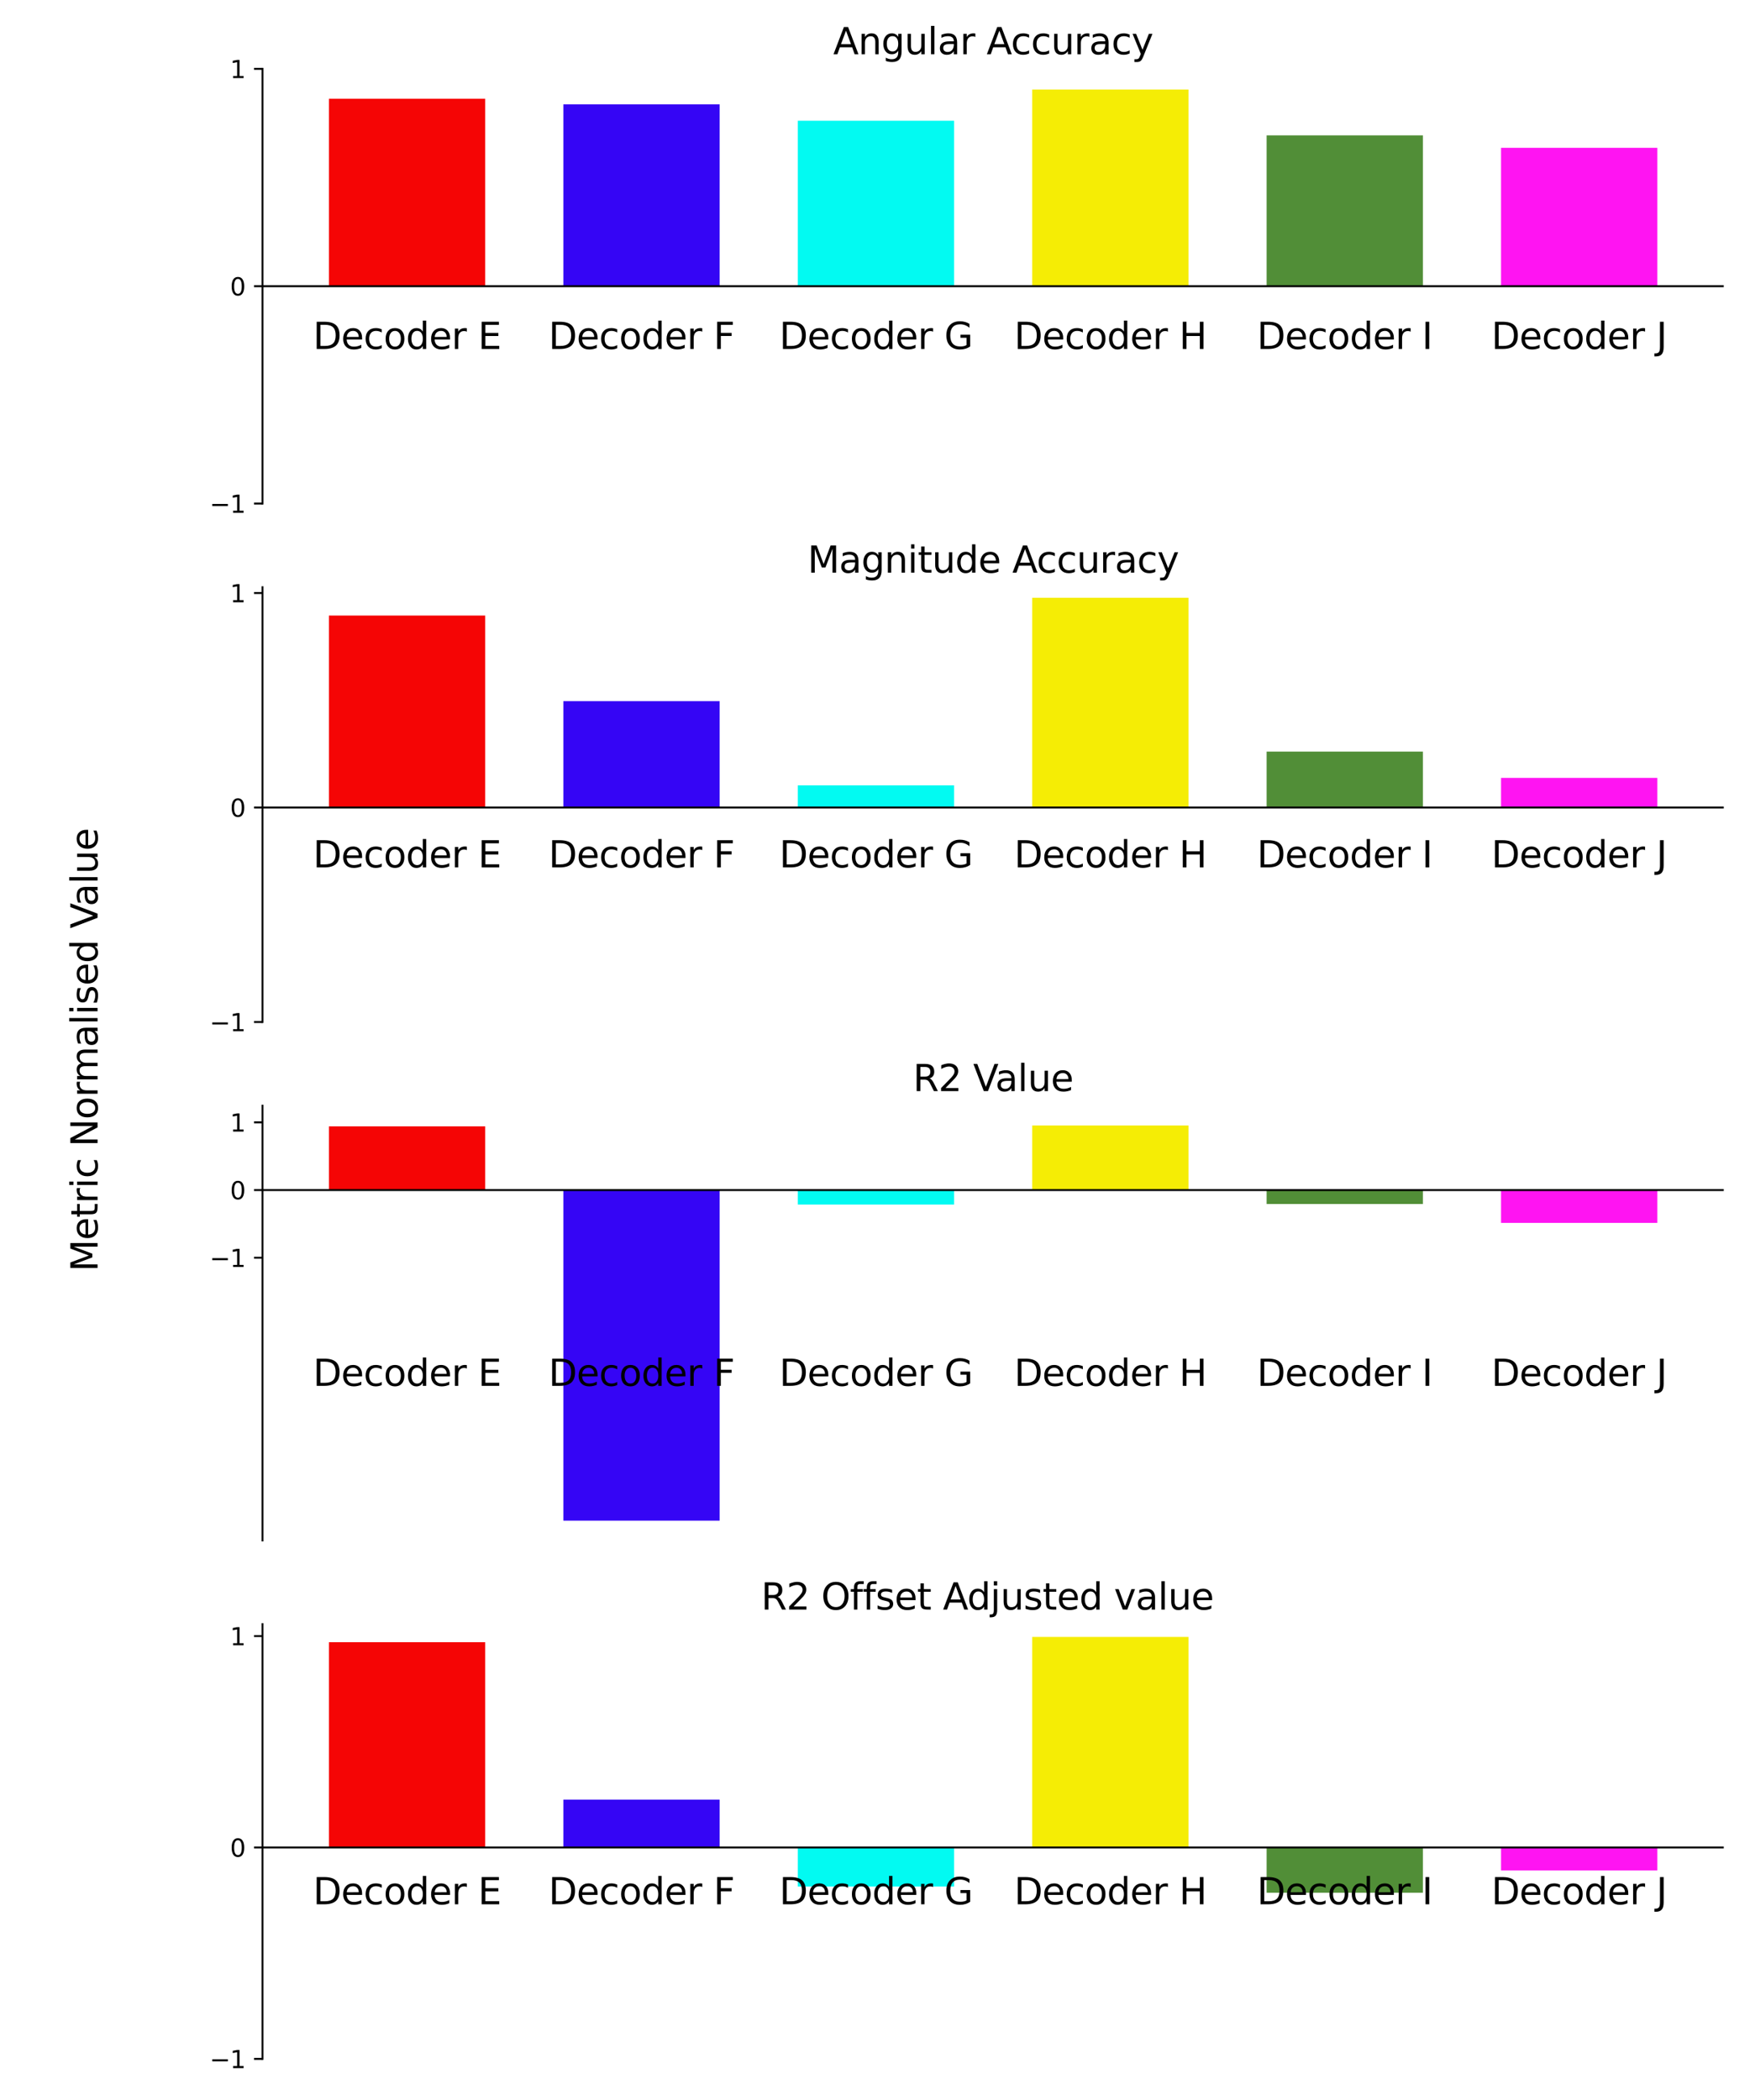 <?xml version="1.0" encoding="utf-8" standalone="no"?>
<!DOCTYPE svg PUBLIC "-//W3C//DTD SVG 1.1//EN"
  "http://www.w3.org/Graphics/SVG/1.1/DTD/svg11.dtd">
<svg xmlns:xlink="http://www.w3.org/1999/xlink" width="720pt" height="864pt" viewBox="0 0 720 864" xmlns="http://www.w3.org/2000/svg" version="1.1">
 <defs>
  <style type="text/css">*{stroke-linejoin: round; stroke-linecap: butt}</style>
 </defs>
 <g id="figure_1">
  <g id="patch_1">
   <path d="M 0 864 
L 720 864 
L 720 0 
L 0 0 
z
" style="fill: #ffffff"/>
  </g>
  <g id="axes_1">
   <g id="patch_2">
    <path d="M 108 207.18 
L 709.2 207.18 
L 709.2 28.32 
L 108 28.32 
z
" style="fill: #ffffff"/>
   </g>
   <g id="patch_3">
    <path d="M 135.327 117.75 
L 199.627 117.75 
L 199.627 40.63 
L 135.327 40.63 
z
" clip-path="url(#peb738c5a1d)" style="fill: #f50505"/>
   </g>
   <g id="patch_4">
    <path d="M 231.776 117.75 
L 296.076 117.75 
L 296.076 42.941 
L 231.776 42.941 
z
" clip-path="url(#peb738c5a1d)" style="fill: #3505f5"/>
   </g>
   <g id="patch_5">
    <path d="M 328.226 117.75 
L 392.525 117.75 
L 392.525 49.68 
L 328.226 49.68 
z
" clip-path="url(#peb738c5a1d)" style="fill: #02faf2"/>
   </g>
   <g id="patch_6">
    <path d="M 424.675 117.75 
L 488.974 117.75 
L 488.974 36.827 
L 424.675 36.827 
z
" clip-path="url(#peb738c5a1d)" style="fill: #f5ed05"/>
   </g>
   <g id="patch_7">
    <path d="M 521.124 117.75 
L 585.424 117.75 
L 585.424 55.689 
L 521.124 55.689 
z
" clip-path="url(#peb738c5a1d)" style="fill: #518e37"/>
   </g>
   <g id="patch_8">
    <path d="M 617.573 117.75 
L 681.873 117.75 
L 681.873 60.815 
L 617.573 60.815 
z
" clip-path="url(#peb738c5a1d)" style="fill: #ff14f2"/>
   </g>
   <g id="matplotlib.axis_1">
    <g id="xtick_1">
     <g id="line2d_1"/>
     <g id="text_1">
      <!-- Decoder E -->
      <g transform="translate(128.792 143.578)scale(0.15 -0.15)">
       <defs>
        <path id="DejaVuSans-44" d="M 1259 4147 
L 1259 519 
L 2022 519 
Q 2988 519 3436 956 
Q 3884 1394 3884 2338 
Q 3884 3275 3436 3711 
Q 2988 4147 2022 4147 
L 1259 4147 
z
M 628 4666 
L 1925 4666 
Q 3281 4666 3915 4102 
Q 4550 3538 4550 2338 
Q 4550 1131 3912 565 
Q 3275 0 1925 0 
L 628 0 
L 628 4666 
z
" transform="scale(0.016)"/>
        <path id="DejaVuSans-65" d="M 3597 1894 
L 3597 1613 
L 953 1613 
Q 991 1019 1311 708 
Q 1631 397 2203 397 
Q 2534 397 2845 478 
Q 3156 559 3463 722 
L 3463 178 
Q 3153 47 2828 -22 
Q 2503 -91 2169 -91 
Q 1331 -91 842 396 
Q 353 884 353 1716 
Q 353 2575 817 3079 
Q 1281 3584 2069 3584 
Q 2775 3584 3186 3129 
Q 3597 2675 3597 1894 
z
M 3022 2063 
Q 3016 2534 2758 2815 
Q 2500 3097 2075 3097 
Q 1594 3097 1305 2825 
Q 1016 2553 972 2059 
L 3022 2063 
z
" transform="scale(0.016)"/>
        <path id="DejaVuSans-63" d="M 3122 3366 
L 3122 2828 
Q 2878 2963 2633 3030 
Q 2388 3097 2138 3097 
Q 1578 3097 1268 2742 
Q 959 2388 959 1747 
Q 959 1106 1268 751 
Q 1578 397 2138 397 
Q 2388 397 2633 464 
Q 2878 531 3122 666 
L 3122 134 
Q 2881 22 2623 -34 
Q 2366 -91 2075 -91 
Q 1284 -91 818 406 
Q 353 903 353 1747 
Q 353 2603 823 3093 
Q 1294 3584 2113 3584 
Q 2378 3584 2631 3529 
Q 2884 3475 3122 3366 
z
" transform="scale(0.016)"/>
        <path id="DejaVuSans-6f" d="M 1959 3097 
Q 1497 3097 1228 2736 
Q 959 2375 959 1747 
Q 959 1119 1226 758 
Q 1494 397 1959 397 
Q 2419 397 2687 759 
Q 2956 1122 2956 1747 
Q 2956 2369 2687 2733 
Q 2419 3097 1959 3097 
z
M 1959 3584 
Q 2709 3584 3137 3096 
Q 3566 2609 3566 1747 
Q 3566 888 3137 398 
Q 2709 -91 1959 -91 
Q 1206 -91 779 398 
Q 353 888 353 1747 
Q 353 2609 779 3096 
Q 1206 3584 1959 3584 
z
" transform="scale(0.016)"/>
        <path id="DejaVuSans-64" d="M 2906 2969 
L 2906 4863 
L 3481 4863 
L 3481 0 
L 2906 0 
L 2906 525 
Q 2725 213 2448 61 
Q 2172 -91 1784 -91 
Q 1150 -91 751 415 
Q 353 922 353 1747 
Q 353 2572 751 3078 
Q 1150 3584 1784 3584 
Q 2172 3584 2448 3432 
Q 2725 3281 2906 2969 
z
M 947 1747 
Q 947 1113 1208 752 
Q 1469 391 1925 391 
Q 2381 391 2643 752 
Q 2906 1113 2906 1747 
Q 2906 2381 2643 2742 
Q 2381 3103 1925 3103 
Q 1469 3103 1208 2742 
Q 947 2381 947 1747 
z
" transform="scale(0.016)"/>
        <path id="DejaVuSans-72" d="M 2631 2963 
Q 2534 3019 2420 3045 
Q 2306 3072 2169 3072 
Q 1681 3072 1420 2755 
Q 1159 2438 1159 1844 
L 1159 0 
L 581 0 
L 581 3500 
L 1159 3500 
L 1159 2956 
Q 1341 3275 1631 3429 
Q 1922 3584 2338 3584 
Q 2397 3584 2469 3576 
Q 2541 3569 2628 3553 
L 2631 2963 
z
" transform="scale(0.016)"/>
        <path id="DejaVuSans-20" transform="scale(0.016)"/>
        <path id="DejaVuSans-45" d="M 628 4666 
L 3578 4666 
L 3578 4134 
L 1259 4134 
L 1259 2753 
L 3481 2753 
L 3481 2222 
L 1259 2222 
L 1259 531 
L 3634 531 
L 3634 0 
L 628 0 
L 628 4666 
z
" transform="scale(0.016)"/>
       </defs>
       <use xlink:href="#DejaVuSans-44"/>
       <use xlink:href="#DejaVuSans-65" x="77.002"/>
       <use xlink:href="#DejaVuSans-63" x="138.525"/>
       <use xlink:href="#DejaVuSans-6f" x="193.506"/>
       <use xlink:href="#DejaVuSans-64" x="254.688"/>
       <use xlink:href="#DejaVuSans-65" x="318.164"/>
       <use xlink:href="#DejaVuSans-72" x="379.688"/>
       <use xlink:href="#DejaVuSans-20" x="420.801"/>
       <use xlink:href="#DejaVuSans-45" x="452.588"/>
      </g>
     </g>
    </g>
    <g id="xtick_2">
     <g id="line2d_2"/>
     <g id="text_2">
      <!-- Decoder F -->
      <g transform="translate(225.667 143.578)scale(0.15 -0.15)">
       <defs>
        <path id="DejaVuSans-46" d="M 628 4666 
L 3309 4666 
L 3309 4134 
L 1259 4134 
L 1259 2759 
L 3109 2759 
L 3109 2228 
L 1259 2228 
L 1259 0 
L 628 0 
L 628 4666 
z
" transform="scale(0.016)"/>
       </defs>
       <use xlink:href="#DejaVuSans-44"/>
       <use xlink:href="#DejaVuSans-65" x="77.002"/>
       <use xlink:href="#DejaVuSans-63" x="138.525"/>
       <use xlink:href="#DejaVuSans-6f" x="193.506"/>
       <use xlink:href="#DejaVuSans-64" x="254.688"/>
       <use xlink:href="#DejaVuSans-65" x="318.164"/>
       <use xlink:href="#DejaVuSans-72" x="379.688"/>
       <use xlink:href="#DejaVuSans-20" x="420.801"/>
       <use xlink:href="#DejaVuSans-46" x="452.588"/>
      </g>
     </g>
    </g>
    <g id="xtick_3">
     <g id="line2d_3"/>
     <g id="text_3">
      <!-- Decoder G -->
      <g transform="translate(320.618 143.578)scale(0.15 -0.15)">
       <defs>
        <path id="DejaVuSans-47" d="M 3809 666 
L 3809 1919 
L 2778 1919 
L 2778 2438 
L 4434 2438 
L 4434 434 
Q 4069 175 3628 42 
Q 3188 -91 2688 -91 
Q 1594 -91 976 548 
Q 359 1188 359 2328 
Q 359 3472 976 4111 
Q 1594 4750 2688 4750 
Q 3144 4750 3555 4637 
Q 3966 4525 4313 4306 
L 4313 3634 
Q 3963 3931 3569 4081 
Q 3175 4231 2741 4231 
Q 1884 4231 1454 3753 
Q 1025 3275 1025 2328 
Q 1025 1384 1454 906 
Q 1884 428 2741 428 
Q 3075 428 3337 486 
Q 3600 544 3809 666 
z
" transform="scale(0.016)"/>
       </defs>
       <use xlink:href="#DejaVuSans-44"/>
       <use xlink:href="#DejaVuSans-65" x="77.002"/>
       <use xlink:href="#DejaVuSans-63" x="138.525"/>
       <use xlink:href="#DejaVuSans-6f" x="193.506"/>
       <use xlink:href="#DejaVuSans-64" x="254.688"/>
       <use xlink:href="#DejaVuSans-65" x="318.164"/>
       <use xlink:href="#DejaVuSans-72" x="379.688"/>
       <use xlink:href="#DejaVuSans-20" x="420.801"/>
       <use xlink:href="#DejaVuSans-47" x="452.588"/>
      </g>
     </g>
    </g>
    <g id="xtick_4">
     <g id="line2d_4"/>
     <g id="text_4">
      <!-- Decoder H -->
      <g transform="translate(417.239 143.578)scale(0.15 -0.15)">
       <defs>
        <path id="DejaVuSans-48" d="M 628 4666 
L 1259 4666 
L 1259 2753 
L 3553 2753 
L 3553 4666 
L 4184 4666 
L 4184 0 
L 3553 0 
L 3553 2222 
L 1259 2222 
L 1259 0 
L 628 0 
L 628 4666 
z
" transform="scale(0.016)"/>
       </defs>
       <use xlink:href="#DejaVuSans-44"/>
       <use xlink:href="#DejaVuSans-65" x="77.002"/>
       <use xlink:href="#DejaVuSans-63" x="138.525"/>
       <use xlink:href="#DejaVuSans-6f" x="193.506"/>
       <use xlink:href="#DejaVuSans-64" x="254.688"/>
       <use xlink:href="#DejaVuSans-65" x="318.164"/>
       <use xlink:href="#DejaVuSans-72" x="379.688"/>
       <use xlink:href="#DejaVuSans-20" x="420.801"/>
       <use xlink:href="#DejaVuSans-48" x="452.588"/>
      </g>
     </g>
    </g>
    <g id="xtick_5">
     <g id="line2d_5"/>
     <g id="text_5">
      <!-- Decoder I -->
      <g transform="translate(517.116 143.578)scale(0.15 -0.15)">
       <defs>
        <path id="DejaVuSans-49" d="M 628 4666 
L 1259 4666 
L 1259 0 
L 628 0 
L 628 4666 
z
" transform="scale(0.016)"/>
       </defs>
       <use xlink:href="#DejaVuSans-44"/>
       <use xlink:href="#DejaVuSans-65" x="77.002"/>
       <use xlink:href="#DejaVuSans-63" x="138.525"/>
       <use xlink:href="#DejaVuSans-6f" x="193.506"/>
       <use xlink:href="#DejaVuSans-64" x="254.688"/>
       <use xlink:href="#DejaVuSans-65" x="318.164"/>
       <use xlink:href="#DejaVuSans-72" x="379.688"/>
       <use xlink:href="#DejaVuSans-20" x="420.801"/>
       <use xlink:href="#DejaVuSans-49" x="452.588"/>
      </g>
     </g>
    </g>
    <g id="xtick_6">
     <g id="line2d_6"/>
     <g id="text_6">
      <!-- Decoder J -->
      <g transform="translate(613.565 143.578)scale(0.15 -0.15)">
       <defs>
        <path id="DejaVuSans-4a" d="M 628 4666 
L 1259 4666 
L 1259 325 
Q 1259 -519 939 -900 
Q 619 -1281 -91 -1281 
L -331 -1281 
L -331 -750 
L -134 -750 
Q 284 -750 456 -515 
Q 628 -281 628 325 
L 628 4666 
z
" transform="scale(0.016)"/>
       </defs>
       <use xlink:href="#DejaVuSans-44"/>
       <use xlink:href="#DejaVuSans-65" x="77.002"/>
       <use xlink:href="#DejaVuSans-63" x="138.525"/>
       <use xlink:href="#DejaVuSans-6f" x="193.506"/>
       <use xlink:href="#DejaVuSans-64" x="254.688"/>
       <use xlink:href="#DejaVuSans-65" x="318.164"/>
       <use xlink:href="#DejaVuSans-72" x="379.688"/>
       <use xlink:href="#DejaVuSans-20" x="420.801"/>
       <use xlink:href="#DejaVuSans-4a" x="452.588"/>
      </g>
     </g>
    </g>
   </g>
   <g id="matplotlib.axis_2">
    <g id="ytick_1">
     <g id="line2d_7">
      <defs>
       <path id="mbaa41aef86" d="M 0 0 
L -3.5 0 
" style="stroke: #000000; stroke-width: 0.8"/>
      </defs>
      <g>
       <use xlink:href="#mbaa41aef86" x="108" y="207.18" style="stroke: #000000; stroke-width: 0.8"/>
      </g>
     </g>
     <g id="text_7">
      <!-- −1 -->
      <g transform="translate(86.258 210.979)scale(0.1 -0.1)">
       <defs>
        <path id="DejaVuSans-2212" d="M 678 2272 
L 4684 2272 
L 4684 1741 
L 678 1741 
L 678 2272 
z
" transform="scale(0.016)"/>
        <path id="DejaVuSans-31" d="M 794 531 
L 1825 531 
L 1825 4091 
L 703 3866 
L 703 4441 
L 1819 4666 
L 2450 4666 
L 2450 531 
L 3481 531 
L 3481 0 
L 794 0 
L 794 531 
z
" transform="scale(0.016)"/>
       </defs>
       <use xlink:href="#DejaVuSans-2212"/>
       <use xlink:href="#DejaVuSans-31" x="83.789"/>
      </g>
     </g>
    </g>
    <g id="ytick_2">
     <g id="line2d_8">
      <g>
       <use xlink:href="#mbaa41aef86" x="108" y="117.75" style="stroke: #000000; stroke-width: 0.8"/>
      </g>
     </g>
     <g id="text_8">
      <!-- 0 -->
      <g transform="translate(94.638 121.549)scale(0.1 -0.1)">
       <defs>
        <path id="DejaVuSans-30" d="M 2034 4250 
Q 1547 4250 1301 3770 
Q 1056 3291 1056 2328 
Q 1056 1369 1301 889 
Q 1547 409 2034 409 
Q 2525 409 2770 889 
Q 3016 1369 3016 2328 
Q 3016 3291 2770 3770 
Q 2525 4250 2034 4250 
z
M 2034 4750 
Q 2819 4750 3233 4129 
Q 3647 3509 3647 2328 
Q 3647 1150 3233 529 
Q 2819 -91 2034 -91 
Q 1250 -91 836 529 
Q 422 1150 422 2328 
Q 422 3509 836 4129 
Q 1250 4750 2034 4750 
z
" transform="scale(0.016)"/>
       </defs>
       <use xlink:href="#DejaVuSans-30"/>
      </g>
     </g>
    </g>
    <g id="ytick_3">
     <g id="line2d_9">
      <g>
       <use xlink:href="#mbaa41aef86" x="108" y="28.32" style="stroke: #000000; stroke-width: 0.8"/>
      </g>
     </g>
     <g id="text_9">
      <!-- 1 -->
      <g transform="translate(94.638 32.119)scale(0.1 -0.1)">
       <use xlink:href="#DejaVuSans-31"/>
      </g>
     </g>
    </g>
   </g>
   <g id="line2d_10">
    <path d="M 108 117.75 
L 709.2 117.75 
" clip-path="url(#peb738c5a1d)" style="fill: none; stroke: #000000; stroke-width: 0.8; stroke-linecap: square"/>
   </g>
   <g id="patch_9">
    <path d="M 108 207.18 
L 108 28.32 
" style="fill: none; stroke: #000000; stroke-width: 0.8; stroke-linejoin: miter; stroke-linecap: square"/>
   </g>
   <g id="text_10">
    <!-- Angular Accuracy -->
    <g transform="translate(342.813 22.32)scale(0.15 -0.15)">
     <defs>
      <path id="DejaVuSans-41" d="M 2188 4044 
L 1331 1722 
L 3047 1722 
L 2188 4044 
z
M 1831 4666 
L 2547 4666 
L 4325 0 
L 3669 0 
L 3244 1197 
L 1141 1197 
L 716 0 
L 50 0 
L 1831 4666 
z
" transform="scale(0.016)"/>
      <path id="DejaVuSans-6e" d="M 3513 2113 
L 3513 0 
L 2938 0 
L 2938 2094 
Q 2938 2591 2744 2837 
Q 2550 3084 2163 3084 
Q 1697 3084 1428 2787 
Q 1159 2491 1159 1978 
L 1159 0 
L 581 0 
L 581 3500 
L 1159 3500 
L 1159 2956 
Q 1366 3272 1645 3428 
Q 1925 3584 2291 3584 
Q 2894 3584 3203 3211 
Q 3513 2838 3513 2113 
z
" transform="scale(0.016)"/>
      <path id="DejaVuSans-67" d="M 2906 1791 
Q 2906 2416 2648 2759 
Q 2391 3103 1925 3103 
Q 1463 3103 1205 2759 
Q 947 2416 947 1791 
Q 947 1169 1205 825 
Q 1463 481 1925 481 
Q 2391 481 2648 825 
Q 2906 1169 2906 1791 
z
M 3481 434 
Q 3481 -459 3084 -895 
Q 2688 -1331 1869 -1331 
Q 1566 -1331 1297 -1286 
Q 1028 -1241 775 -1147 
L 775 -588 
Q 1028 -725 1275 -790 
Q 1522 -856 1778 -856 
Q 2344 -856 2625 -561 
Q 2906 -266 2906 331 
L 2906 616 
Q 2728 306 2450 153 
Q 2172 0 1784 0 
Q 1141 0 747 490 
Q 353 981 353 1791 
Q 353 2603 747 3093 
Q 1141 3584 1784 3584 
Q 2172 3584 2450 3431 
Q 2728 3278 2906 2969 
L 2906 3500 
L 3481 3500 
L 3481 434 
z
" transform="scale(0.016)"/>
      <path id="DejaVuSans-75" d="M 544 1381 
L 544 3500 
L 1119 3500 
L 1119 1403 
Q 1119 906 1312 657 
Q 1506 409 1894 409 
Q 2359 409 2629 706 
Q 2900 1003 2900 1516 
L 2900 3500 
L 3475 3500 
L 3475 0 
L 2900 0 
L 2900 538 
Q 2691 219 2414 64 
Q 2138 -91 1772 -91 
Q 1169 -91 856 284 
Q 544 659 544 1381 
z
M 1991 3584 
L 1991 3584 
z
" transform="scale(0.016)"/>
      <path id="DejaVuSans-6c" d="M 603 4863 
L 1178 4863 
L 1178 0 
L 603 0 
L 603 4863 
z
" transform="scale(0.016)"/>
      <path id="DejaVuSans-61" d="M 2194 1759 
Q 1497 1759 1228 1600 
Q 959 1441 959 1056 
Q 959 750 1161 570 
Q 1363 391 1709 391 
Q 2188 391 2477 730 
Q 2766 1069 2766 1631 
L 2766 1759 
L 2194 1759 
z
M 3341 1997 
L 3341 0 
L 2766 0 
L 2766 531 
Q 2569 213 2275 61 
Q 1981 -91 1556 -91 
Q 1019 -91 701 211 
Q 384 513 384 1019 
Q 384 1609 779 1909 
Q 1175 2209 1959 2209 
L 2766 2209 
L 2766 2266 
Q 2766 2663 2505 2880 
Q 2244 3097 1772 3097 
Q 1472 3097 1187 3025 
Q 903 2953 641 2809 
L 641 3341 
Q 956 3463 1253 3523 
Q 1550 3584 1831 3584 
Q 2591 3584 2966 3190 
Q 3341 2797 3341 1997 
z
" transform="scale(0.016)"/>
      <path id="DejaVuSans-79" d="M 2059 -325 
Q 1816 -950 1584 -1140 
Q 1353 -1331 966 -1331 
L 506 -1331 
L 506 -850 
L 844 -850 
Q 1081 -850 1212 -737 
Q 1344 -625 1503 -206 
L 1606 56 
L 191 3500 
L 800 3500 
L 1894 763 
L 2988 3500 
L 3597 3500 
L 2059 -325 
z
" transform="scale(0.016)"/>
     </defs>
     <use xlink:href="#DejaVuSans-41"/>
     <use xlink:href="#DejaVuSans-6e" x="68.408"/>
     <use xlink:href="#DejaVuSans-67" x="131.787"/>
     <use xlink:href="#DejaVuSans-75" x="195.264"/>
     <use xlink:href="#DejaVuSans-6c" x="258.643"/>
     <use xlink:href="#DejaVuSans-61" x="286.426"/>
     <use xlink:href="#DejaVuSans-72" x="347.705"/>
     <use xlink:href="#DejaVuSans-20" x="388.818"/>
     <use xlink:href="#DejaVuSans-41" x="420.605"/>
     <use xlink:href="#DejaVuSans-63" x="487.264"/>
     <use xlink:href="#DejaVuSans-63" x="542.244"/>
     <use xlink:href="#DejaVuSans-75" x="597.225"/>
     <use xlink:href="#DejaVuSans-72" x="660.604"/>
     <use xlink:href="#DejaVuSans-61" x="701.717"/>
     <use xlink:href="#DejaVuSans-63" x="762.996"/>
     <use xlink:href="#DejaVuSans-79" x="817.977"/>
    </g>
   </g>
  </g>
  <g id="axes_2">
   <g id="patch_10">
    <path d="M 108 420.48 
L 709.2 420.48 
L 709.2 241.62 
L 108 241.62 
z
" style="fill: #ffffff"/>
   </g>
   <g id="patch_11">
    <path d="M 135.327 332.234 
L 199.627 332.234 
L 199.627 253.256 
L 135.327 253.256 
z
" clip-path="url(#p07d871a15d)" style="fill: #f50505"/>
   </g>
   <g id="patch_12">
    <path d="M 231.776 332.234 
L 296.076 332.234 
L 296.076 288.468 
L 231.776 288.468 
z
" clip-path="url(#p07d871a15d)" style="fill: #3505f5"/>
   </g>
   <g id="patch_13">
    <path d="M 328.226 332.234 
L 392.525 332.234 
L 392.525 323.109 
L 328.226 323.109 
z
" clip-path="url(#p07d871a15d)" style="fill: #02faf2"/>
   </g>
   <g id="patch_14">
    <path d="M 424.675 332.234 
L 488.974 332.234 
L 488.974 245.935 
L 424.675 245.935 
z
" clip-path="url(#p07d871a15d)" style="fill: #f5ed05"/>
   </g>
   <g id="patch_15">
    <path d="M 521.124 332.234 
L 585.424 332.234 
L 585.424 309.228 
L 521.124 309.228 
z
" clip-path="url(#p07d871a15d)" style="fill: #518e37"/>
   </g>
   <g id="patch_16">
    <path d="M 617.573 332.234 
L 681.873 332.234 
L 681.873 320.044 
L 617.573 320.044 
z
" clip-path="url(#p07d871a15d)" style="fill: #ff14f2"/>
   </g>
   <g id="matplotlib.axis_3">
    <g id="xtick_7">
     <g id="line2d_11"/>
     <g id="text_11">
      <!-- Decoder E -->
      <g transform="translate(128.792 356.878)scale(0.15 -0.15)">
       <use xlink:href="#DejaVuSans-44"/>
       <use xlink:href="#DejaVuSans-65" x="77.002"/>
       <use xlink:href="#DejaVuSans-63" x="138.525"/>
       <use xlink:href="#DejaVuSans-6f" x="193.506"/>
       <use xlink:href="#DejaVuSans-64" x="254.688"/>
       <use xlink:href="#DejaVuSans-65" x="318.164"/>
       <use xlink:href="#DejaVuSans-72" x="379.688"/>
       <use xlink:href="#DejaVuSans-20" x="420.801"/>
       <use xlink:href="#DejaVuSans-45" x="452.588"/>
      </g>
     </g>
    </g>
    <g id="xtick_8">
     <g id="line2d_12"/>
     <g id="text_12">
      <!-- Decoder F -->
      <g transform="translate(225.667 356.878)scale(0.15 -0.15)">
       <use xlink:href="#DejaVuSans-44"/>
       <use xlink:href="#DejaVuSans-65" x="77.002"/>
       <use xlink:href="#DejaVuSans-63" x="138.525"/>
       <use xlink:href="#DejaVuSans-6f" x="193.506"/>
       <use xlink:href="#DejaVuSans-64" x="254.688"/>
       <use xlink:href="#DejaVuSans-65" x="318.164"/>
       <use xlink:href="#DejaVuSans-72" x="379.688"/>
       <use xlink:href="#DejaVuSans-20" x="420.801"/>
       <use xlink:href="#DejaVuSans-46" x="452.588"/>
      </g>
     </g>
    </g>
    <g id="xtick_9">
     <g id="line2d_13"/>
     <g id="text_13">
      <!-- Decoder G -->
      <g transform="translate(320.618 356.878)scale(0.15 -0.15)">
       <use xlink:href="#DejaVuSans-44"/>
       <use xlink:href="#DejaVuSans-65" x="77.002"/>
       <use xlink:href="#DejaVuSans-63" x="138.525"/>
       <use xlink:href="#DejaVuSans-6f" x="193.506"/>
       <use xlink:href="#DejaVuSans-64" x="254.688"/>
       <use xlink:href="#DejaVuSans-65" x="318.164"/>
       <use xlink:href="#DejaVuSans-72" x="379.688"/>
       <use xlink:href="#DejaVuSans-20" x="420.801"/>
       <use xlink:href="#DejaVuSans-47" x="452.588"/>
      </g>
     </g>
    </g>
    <g id="xtick_10">
     <g id="line2d_14"/>
     <g id="text_14">
      <!-- Decoder H -->
      <g transform="translate(417.239 356.878)scale(0.15 -0.15)">
       <use xlink:href="#DejaVuSans-44"/>
       <use xlink:href="#DejaVuSans-65" x="77.002"/>
       <use xlink:href="#DejaVuSans-63" x="138.525"/>
       <use xlink:href="#DejaVuSans-6f" x="193.506"/>
       <use xlink:href="#DejaVuSans-64" x="254.688"/>
       <use xlink:href="#DejaVuSans-65" x="318.164"/>
       <use xlink:href="#DejaVuSans-72" x="379.688"/>
       <use xlink:href="#DejaVuSans-20" x="420.801"/>
       <use xlink:href="#DejaVuSans-48" x="452.588"/>
      </g>
     </g>
    </g>
    <g id="xtick_11">
     <g id="line2d_15"/>
     <g id="text_15">
      <!-- Decoder I -->
      <g transform="translate(517.116 356.878)scale(0.15 -0.15)">
       <use xlink:href="#DejaVuSans-44"/>
       <use xlink:href="#DejaVuSans-65" x="77.002"/>
       <use xlink:href="#DejaVuSans-63" x="138.525"/>
       <use xlink:href="#DejaVuSans-6f" x="193.506"/>
       <use xlink:href="#DejaVuSans-64" x="254.688"/>
       <use xlink:href="#DejaVuSans-65" x="318.164"/>
       <use xlink:href="#DejaVuSans-72" x="379.688"/>
       <use xlink:href="#DejaVuSans-20" x="420.801"/>
       <use xlink:href="#DejaVuSans-49" x="452.588"/>
      </g>
     </g>
    </g>
    <g id="xtick_12">
     <g id="line2d_16"/>
     <g id="text_16">
      <!-- Decoder J -->
      <g transform="translate(613.565 356.878)scale(0.15 -0.15)">
       <use xlink:href="#DejaVuSans-44"/>
       <use xlink:href="#DejaVuSans-65" x="77.002"/>
       <use xlink:href="#DejaVuSans-63" x="138.525"/>
       <use xlink:href="#DejaVuSans-6f" x="193.506"/>
       <use xlink:href="#DejaVuSans-64" x="254.688"/>
       <use xlink:href="#DejaVuSans-65" x="318.164"/>
       <use xlink:href="#DejaVuSans-72" x="379.688"/>
       <use xlink:href="#DejaVuSans-20" x="420.801"/>
       <use xlink:href="#DejaVuSans-4a" x="452.588"/>
      </g>
     </g>
    </g>
   </g>
   <g id="matplotlib.axis_4">
    <g id="ytick_4">
     <g id="line2d_17">
      <g>
       <use xlink:href="#mbaa41aef86" x="108" y="420.48" style="stroke: #000000; stroke-width: 0.8"/>
      </g>
     </g>
     <g id="text_17">
      <!-- −1 -->
      <g transform="translate(86.258 424.279)scale(0.1 -0.1)">
       <use xlink:href="#DejaVuSans-2212"/>
       <use xlink:href="#DejaVuSans-31" x="83.789"/>
      </g>
     </g>
    </g>
    <g id="ytick_5">
     <g id="line2d_18">
      <g>
       <use xlink:href="#mbaa41aef86" x="108" y="332.234" style="stroke: #000000; stroke-width: 0.8"/>
      </g>
     </g>
     <g id="text_18">
      <!-- 0 -->
      <g transform="translate(94.638 336.033)scale(0.1 -0.1)">
       <use xlink:href="#DejaVuSans-30"/>
      </g>
     </g>
    </g>
    <g id="ytick_6">
     <g id="line2d_19">
      <g>
       <use xlink:href="#mbaa41aef86" x="108" y="243.987" style="stroke: #000000; stroke-width: 0.8"/>
      </g>
     </g>
     <g id="text_19">
      <!-- 1 -->
      <g transform="translate(94.638 247.787)scale(0.1 -0.1)">
       <use xlink:href="#DejaVuSans-31"/>
      </g>
     </g>
    </g>
   </g>
   <g id="line2d_20">
    <path d="M 108 332.234 
L 709.2 332.234 
" clip-path="url(#p07d871a15d)" style="fill: none; stroke: #000000; stroke-width: 0.8; stroke-linecap: square"/>
   </g>
   <g id="patch_17">
    <path d="M 108 420.48 
L 108 241.62 
" style="fill: none; stroke: #000000; stroke-width: 0.8; stroke-linejoin: miter; stroke-linecap: square"/>
   </g>
   <g id="text_20">
    <!-- Magnitude Accuracy -->
    <g transform="translate(332.239 235.62)scale(0.15 -0.15)">
     <defs>
      <path id="DejaVuSans-4d" d="M 628 4666 
L 1569 4666 
L 2759 1491 
L 3956 4666 
L 4897 4666 
L 4897 0 
L 4281 0 
L 4281 4097 
L 3078 897 
L 2444 897 
L 1241 4097 
L 1241 0 
L 628 0 
L 628 4666 
z
" transform="scale(0.016)"/>
      <path id="DejaVuSans-69" d="M 603 3500 
L 1178 3500 
L 1178 0 
L 603 0 
L 603 3500 
z
M 603 4863 
L 1178 4863 
L 1178 4134 
L 603 4134 
L 603 4863 
z
" transform="scale(0.016)"/>
      <path id="DejaVuSans-74" d="M 1172 4494 
L 1172 3500 
L 2356 3500 
L 2356 3053 
L 1172 3053 
L 1172 1153 
Q 1172 725 1289 603 
Q 1406 481 1766 481 
L 2356 481 
L 2356 0 
L 1766 0 
Q 1100 0 847 248 
Q 594 497 594 1153 
L 594 3053 
L 172 3053 
L 172 3500 
L 594 3500 
L 594 4494 
L 1172 4494 
z
" transform="scale(0.016)"/>
     </defs>
     <use xlink:href="#DejaVuSans-4d"/>
     <use xlink:href="#DejaVuSans-61" x="86.279"/>
     <use xlink:href="#DejaVuSans-67" x="147.559"/>
     <use xlink:href="#DejaVuSans-6e" x="211.035"/>
     <use xlink:href="#DejaVuSans-69" x="274.414"/>
     <use xlink:href="#DejaVuSans-74" x="302.197"/>
     <use xlink:href="#DejaVuSans-75" x="341.406"/>
     <use xlink:href="#DejaVuSans-64" x="404.785"/>
     <use xlink:href="#DejaVuSans-65" x="468.262"/>
     <use xlink:href="#DejaVuSans-20" x="529.785"/>
     <use xlink:href="#DejaVuSans-41" x="561.572"/>
     <use xlink:href="#DejaVuSans-63" x="628.23"/>
     <use xlink:href="#DejaVuSans-63" x="683.211"/>
     <use xlink:href="#DejaVuSans-75" x="738.191"/>
     <use xlink:href="#DejaVuSans-72" x="801.57"/>
     <use xlink:href="#DejaVuSans-61" x="842.684"/>
     <use xlink:href="#DejaVuSans-63" x="903.963"/>
     <use xlink:href="#DejaVuSans-79" x="958.943"/>
    </g>
   </g>
  </g>
  <g id="axes_3">
   <g id="patch_18">
    <path d="M 108 633.78 
L 709.2 633.78 
L 709.2 454.92 
L 108 454.92 
z
" style="fill: #ffffff"/>
   </g>
   <g id="patch_19">
    <path d="M 135.327 489.617 
L 199.627 489.617 
L 199.627 463.411 
L 135.327 463.411 
z
" clip-path="url(#p04a985614a)" style="fill: #f50505"/>
   </g>
   <g id="patch_20">
    <path d="M 231.776 489.617 
L 296.076 489.617 
L 296.076 625.65 
L 231.776 625.65 
z
" clip-path="url(#p04a985614a)" style="fill: #3505f5"/>
   </g>
   <g id="patch_21">
    <path d="M 328.226 489.617 
L 392.525 489.617 
L 392.525 495.59 
L 328.226 495.59 
z
" clip-path="url(#p04a985614a)" style="fill: #02faf2"/>
   </g>
   <g id="patch_22">
    <path d="M 424.675 489.617 
L 488.974 489.617 
L 488.974 463.05 
L 424.675 463.05 
z
" clip-path="url(#p04a985614a)" style="fill: #f5ed05"/>
   </g>
   <g id="patch_23">
    <path d="M 521.124 489.617 
L 585.424 489.617 
L 585.424 495.361 
L 521.124 495.361 
z
" clip-path="url(#p04a985614a)" style="fill: #518e37"/>
   </g>
   <g id="patch_24">
    <path d="M 617.573 489.617 
L 681.873 489.617 
L 681.873 503.125 
L 617.573 503.125 
z
" clip-path="url(#p04a985614a)" style="fill: #ff14f2"/>
   </g>
   <g id="matplotlib.axis_5">
    <g id="xtick_13">
     <g id="line2d_21"/>
     <g id="text_21">
      <!-- Decoder E -->
      <g transform="translate(128.792 570.178)scale(0.15 -0.15)">
       <use xlink:href="#DejaVuSans-44"/>
       <use xlink:href="#DejaVuSans-65" x="77.002"/>
       <use xlink:href="#DejaVuSans-63" x="138.525"/>
       <use xlink:href="#DejaVuSans-6f" x="193.506"/>
       <use xlink:href="#DejaVuSans-64" x="254.688"/>
       <use xlink:href="#DejaVuSans-65" x="318.164"/>
       <use xlink:href="#DejaVuSans-72" x="379.688"/>
       <use xlink:href="#DejaVuSans-20" x="420.801"/>
       <use xlink:href="#DejaVuSans-45" x="452.588"/>
      </g>
     </g>
    </g>
    <g id="xtick_14">
     <g id="line2d_22"/>
     <g id="text_22">
      <!-- Decoder F -->
      <g transform="translate(225.667 570.178)scale(0.15 -0.15)">
       <use xlink:href="#DejaVuSans-44"/>
       <use xlink:href="#DejaVuSans-65" x="77.002"/>
       <use xlink:href="#DejaVuSans-63" x="138.525"/>
       <use xlink:href="#DejaVuSans-6f" x="193.506"/>
       <use xlink:href="#DejaVuSans-64" x="254.688"/>
       <use xlink:href="#DejaVuSans-65" x="318.164"/>
       <use xlink:href="#DejaVuSans-72" x="379.688"/>
       <use xlink:href="#DejaVuSans-20" x="420.801"/>
       <use xlink:href="#DejaVuSans-46" x="452.588"/>
      </g>
     </g>
    </g>
    <g id="xtick_15">
     <g id="line2d_23"/>
     <g id="text_23">
      <!-- Decoder G -->
      <g transform="translate(320.618 570.178)scale(0.15 -0.15)">
       <use xlink:href="#DejaVuSans-44"/>
       <use xlink:href="#DejaVuSans-65" x="77.002"/>
       <use xlink:href="#DejaVuSans-63" x="138.525"/>
       <use xlink:href="#DejaVuSans-6f" x="193.506"/>
       <use xlink:href="#DejaVuSans-64" x="254.688"/>
       <use xlink:href="#DejaVuSans-65" x="318.164"/>
       <use xlink:href="#DejaVuSans-72" x="379.688"/>
       <use xlink:href="#DejaVuSans-20" x="420.801"/>
       <use xlink:href="#DejaVuSans-47" x="452.588"/>
      </g>
     </g>
    </g>
    <g id="xtick_16">
     <g id="line2d_24"/>
     <g id="text_24">
      <!-- Decoder H -->
      <g transform="translate(417.239 570.178)scale(0.15 -0.15)">
       <use xlink:href="#DejaVuSans-44"/>
       <use xlink:href="#DejaVuSans-65" x="77.002"/>
       <use xlink:href="#DejaVuSans-63" x="138.525"/>
       <use xlink:href="#DejaVuSans-6f" x="193.506"/>
       <use xlink:href="#DejaVuSans-64" x="254.688"/>
       <use xlink:href="#DejaVuSans-65" x="318.164"/>
       <use xlink:href="#DejaVuSans-72" x="379.688"/>
       <use xlink:href="#DejaVuSans-20" x="420.801"/>
       <use xlink:href="#DejaVuSans-48" x="452.588"/>
      </g>
     </g>
    </g>
    <g id="xtick_17">
     <g id="line2d_25"/>
     <g id="text_25">
      <!-- Decoder I -->
      <g transform="translate(517.116 570.178)scale(0.15 -0.15)">
       <use xlink:href="#DejaVuSans-44"/>
       <use xlink:href="#DejaVuSans-65" x="77.002"/>
       <use xlink:href="#DejaVuSans-63" x="138.525"/>
       <use xlink:href="#DejaVuSans-6f" x="193.506"/>
       <use xlink:href="#DejaVuSans-64" x="254.688"/>
       <use xlink:href="#DejaVuSans-65" x="318.164"/>
       <use xlink:href="#DejaVuSans-72" x="379.688"/>
       <use xlink:href="#DejaVuSans-20" x="420.801"/>
       <use xlink:href="#DejaVuSans-49" x="452.588"/>
      </g>
     </g>
    </g>
    <g id="xtick_18">
     <g id="line2d_26"/>
     <g id="text_26">
      <!-- Decoder J -->
      <g transform="translate(613.565 570.178)scale(0.15 -0.15)">
       <use xlink:href="#DejaVuSans-44"/>
       <use xlink:href="#DejaVuSans-65" x="77.002"/>
       <use xlink:href="#DejaVuSans-63" x="138.525"/>
       <use xlink:href="#DejaVuSans-6f" x="193.506"/>
       <use xlink:href="#DejaVuSans-64" x="254.688"/>
       <use xlink:href="#DejaVuSans-65" x="318.164"/>
       <use xlink:href="#DejaVuSans-72" x="379.688"/>
       <use xlink:href="#DejaVuSans-20" x="420.801"/>
       <use xlink:href="#DejaVuSans-4a" x="452.588"/>
      </g>
     </g>
    </g>
   </g>
   <g id="matplotlib.axis_6">
    <g id="ytick_7">
     <g id="line2d_27">
      <g>
       <use xlink:href="#mbaa41aef86" x="108" y="517.47" style="stroke: #000000; stroke-width: 0.8"/>
      </g>
     </g>
     <g id="text_27">
      <!-- −1 -->
      <g transform="translate(86.258 521.269)scale(0.1 -0.1)">
       <use xlink:href="#DejaVuSans-2212"/>
       <use xlink:href="#DejaVuSans-31" x="83.789"/>
      </g>
     </g>
    </g>
    <g id="ytick_8">
     <g id="line2d_28">
      <g>
       <use xlink:href="#mbaa41aef86" x="108" y="489.617" style="stroke: #000000; stroke-width: 0.8"/>
      </g>
     </g>
     <g id="text_28">
      <!-- 0 -->
      <g transform="translate(94.638 493.416)scale(0.1 -0.1)">
       <use xlink:href="#DejaVuSans-30"/>
      </g>
     </g>
    </g>
    <g id="ytick_9">
     <g id="line2d_29">
      <g>
       <use xlink:href="#mbaa41aef86" x="108" y="461.763" style="stroke: #000000; stroke-width: 0.8"/>
      </g>
     </g>
     <g id="text_29">
      <!-- 1 -->
      <g transform="translate(94.638 465.562)scale(0.1 -0.1)">
       <use xlink:href="#DejaVuSans-31"/>
      </g>
     </g>
    </g>
   </g>
   <g id="line2d_30">
    <path d="M 108 489.617 
L 709.2 489.617 
" clip-path="url(#p04a985614a)" style="fill: none; stroke: #000000; stroke-width: 0.8; stroke-linecap: square"/>
   </g>
   <g id="patch_25">
    <path d="M 108 633.78 
L 108 454.92 
" style="fill: none; stroke: #000000; stroke-width: 0.8; stroke-linejoin: miter; stroke-linecap: square"/>
   </g>
   <g id="text_30">
    <!-- R2 Value -->
    <g transform="translate(375.636 448.92)scale(0.15 -0.15)">
     <defs>
      <path id="DejaVuSans-52" d="M 2841 2188 
Q 3044 2119 3236 1894 
Q 3428 1669 3622 1275 
L 4263 0 
L 3584 0 
L 2988 1197 
Q 2756 1666 2539 1819 
Q 2322 1972 1947 1972 
L 1259 1972 
L 1259 0 
L 628 0 
L 628 4666 
L 2053 4666 
Q 2853 4666 3247 4331 
Q 3641 3997 3641 3322 
Q 3641 2881 3436 2590 
Q 3231 2300 2841 2188 
z
M 1259 4147 
L 1259 2491 
L 2053 2491 
Q 2509 2491 2742 2702 
Q 2975 2913 2975 3322 
Q 2975 3731 2742 3939 
Q 2509 4147 2053 4147 
L 1259 4147 
z
" transform="scale(0.016)"/>
      <path id="DejaVuSans-32" d="M 1228 531 
L 3431 531 
L 3431 0 
L 469 0 
L 469 531 
Q 828 903 1448 1529 
Q 2069 2156 2228 2338 
Q 2531 2678 2651 2914 
Q 2772 3150 2772 3378 
Q 2772 3750 2511 3984 
Q 2250 4219 1831 4219 
Q 1534 4219 1204 4116 
Q 875 4013 500 3803 
L 500 4441 
Q 881 4594 1212 4672 
Q 1544 4750 1819 4750 
Q 2544 4750 2975 4387 
Q 3406 4025 3406 3419 
Q 3406 3131 3298 2873 
Q 3191 2616 2906 2266 
Q 2828 2175 2409 1742 
Q 1991 1309 1228 531 
z
" transform="scale(0.016)"/>
      <path id="DejaVuSans-56" d="M 1831 0 
L 50 4666 
L 709 4666 
L 2188 738 
L 3669 4666 
L 4325 4666 
L 2547 0 
L 1831 0 
z
" transform="scale(0.016)"/>
     </defs>
     <use xlink:href="#DejaVuSans-52"/>
     <use xlink:href="#DejaVuSans-32" x="69.482"/>
     <use xlink:href="#DejaVuSans-20" x="133.105"/>
     <use xlink:href="#DejaVuSans-56" x="164.893"/>
     <use xlink:href="#DejaVuSans-61" x="225.551"/>
     <use xlink:href="#DejaVuSans-6c" x="286.83"/>
     <use xlink:href="#DejaVuSans-75" x="314.613"/>
     <use xlink:href="#DejaVuSans-65" x="377.992"/>
    </g>
   </g>
  </g>
  <g id="axes_4">
   <g id="patch_26">
    <path d="M 108 847.08 
L 709.2 847.08 
L 709.2 668.22 
L 108 668.22 
z
" style="fill: #ffffff"/>
   </g>
   <g id="patch_27">
    <path d="M 135.327 760.101 
L 199.627 760.101 
L 199.627 675.652 
L 135.327 675.652 
z
" clip-path="url(#p379963272c)" style="fill: #f50505"/>
   </g>
   <g id="patch_28">
    <path d="M 231.776 760.101 
L 296.076 760.101 
L 296.076 740.418 
L 231.776 740.418 
z
" clip-path="url(#p379963272c)" style="fill: #3505f5"/>
   </g>
   <g id="patch_29">
    <path d="M 328.226 760.101 
L 392.525 760.101 
L 392.525 776.154 
L 328.226 776.154 
z
" clip-path="url(#p379963272c)" style="fill: #02faf2"/>
   </g>
   <g id="patch_30">
    <path d="M 424.675 760.101 
L 488.974 760.101 
L 488.974 673.482 
L 424.675 673.482 
z
" clip-path="url(#p379963272c)" style="fill: #f5ed05"/>
   </g>
   <g id="patch_31">
    <path d="M 521.124 760.101 
L 585.424 760.101 
L 585.424 778.728 
L 521.124 778.728 
z
" clip-path="url(#p379963272c)" style="fill: #518e37"/>
   </g>
   <g id="patch_32">
    <path d="M 617.573 760.101 
L 681.873 760.101 
L 681.873 769.543 
L 617.573 769.543 
z
" clip-path="url(#p379963272c)" style="fill: #ff14f2"/>
   </g>
   <g id="matplotlib.axis_7">
    <g id="xtick_19">
     <g id="line2d_31"/>
     <g id="text_31">
      <!-- Decoder E -->
      <g transform="translate(128.792 783.478)scale(0.15 -0.15)">
       <use xlink:href="#DejaVuSans-44"/>
       <use xlink:href="#DejaVuSans-65" x="77.002"/>
       <use xlink:href="#DejaVuSans-63" x="138.525"/>
       <use xlink:href="#DejaVuSans-6f" x="193.506"/>
       <use xlink:href="#DejaVuSans-64" x="254.688"/>
       <use xlink:href="#DejaVuSans-65" x="318.164"/>
       <use xlink:href="#DejaVuSans-72" x="379.688"/>
       <use xlink:href="#DejaVuSans-20" x="420.801"/>
       <use xlink:href="#DejaVuSans-45" x="452.588"/>
      </g>
     </g>
    </g>
    <g id="xtick_20">
     <g id="line2d_32"/>
     <g id="text_32">
      <!-- Decoder F -->
      <g transform="translate(225.667 783.478)scale(0.15 -0.15)">
       <use xlink:href="#DejaVuSans-44"/>
       <use xlink:href="#DejaVuSans-65" x="77.002"/>
       <use xlink:href="#DejaVuSans-63" x="138.525"/>
       <use xlink:href="#DejaVuSans-6f" x="193.506"/>
       <use xlink:href="#DejaVuSans-64" x="254.688"/>
       <use xlink:href="#DejaVuSans-65" x="318.164"/>
       <use xlink:href="#DejaVuSans-72" x="379.688"/>
       <use xlink:href="#DejaVuSans-20" x="420.801"/>
       <use xlink:href="#DejaVuSans-46" x="452.588"/>
      </g>
     </g>
    </g>
    <g id="xtick_21">
     <g id="line2d_33"/>
     <g id="text_33">
      <!-- Decoder G -->
      <g transform="translate(320.618 783.478)scale(0.15 -0.15)">
       <use xlink:href="#DejaVuSans-44"/>
       <use xlink:href="#DejaVuSans-65" x="77.002"/>
       <use xlink:href="#DejaVuSans-63" x="138.525"/>
       <use xlink:href="#DejaVuSans-6f" x="193.506"/>
       <use xlink:href="#DejaVuSans-64" x="254.688"/>
       <use xlink:href="#DejaVuSans-65" x="318.164"/>
       <use xlink:href="#DejaVuSans-72" x="379.688"/>
       <use xlink:href="#DejaVuSans-20" x="420.801"/>
       <use xlink:href="#DejaVuSans-47" x="452.588"/>
      </g>
     </g>
    </g>
    <g id="xtick_22">
     <g id="line2d_34"/>
     <g id="text_34">
      <!-- Decoder H -->
      <g transform="translate(417.239 783.478)scale(0.15 -0.15)">
       <use xlink:href="#DejaVuSans-44"/>
       <use xlink:href="#DejaVuSans-65" x="77.002"/>
       <use xlink:href="#DejaVuSans-63" x="138.525"/>
       <use xlink:href="#DejaVuSans-6f" x="193.506"/>
       <use xlink:href="#DejaVuSans-64" x="254.688"/>
       <use xlink:href="#DejaVuSans-65" x="318.164"/>
       <use xlink:href="#DejaVuSans-72" x="379.688"/>
       <use xlink:href="#DejaVuSans-20" x="420.801"/>
       <use xlink:href="#DejaVuSans-48" x="452.588"/>
      </g>
     </g>
    </g>
    <g id="xtick_23">
     <g id="line2d_35"/>
     <g id="text_35">
      <!-- Decoder I -->
      <g transform="translate(517.116 783.478)scale(0.15 -0.15)">
       <use xlink:href="#DejaVuSans-44"/>
       <use xlink:href="#DejaVuSans-65" x="77.002"/>
       <use xlink:href="#DejaVuSans-63" x="138.525"/>
       <use xlink:href="#DejaVuSans-6f" x="193.506"/>
       <use xlink:href="#DejaVuSans-64" x="254.688"/>
       <use xlink:href="#DejaVuSans-65" x="318.164"/>
       <use xlink:href="#DejaVuSans-72" x="379.688"/>
       <use xlink:href="#DejaVuSans-20" x="420.801"/>
       <use xlink:href="#DejaVuSans-49" x="452.588"/>
      </g>
     </g>
    </g>
    <g id="xtick_24">
     <g id="line2d_36"/>
     <g id="text_36">
      <!-- Decoder J -->
      <g transform="translate(613.565 783.478)scale(0.15 -0.15)">
       <use xlink:href="#DejaVuSans-44"/>
       <use xlink:href="#DejaVuSans-65" x="77.002"/>
       <use xlink:href="#DejaVuSans-63" x="138.525"/>
       <use xlink:href="#DejaVuSans-6f" x="193.506"/>
       <use xlink:href="#DejaVuSans-64" x="254.688"/>
       <use xlink:href="#DejaVuSans-65" x="318.164"/>
       <use xlink:href="#DejaVuSans-72" x="379.688"/>
       <use xlink:href="#DejaVuSans-20" x="420.801"/>
       <use xlink:href="#DejaVuSans-4a" x="452.588"/>
      </g>
     </g>
    </g>
   </g>
   <g id="matplotlib.axis_8">
    <g id="ytick_10">
     <g id="line2d_37">
      <g>
       <use xlink:href="#mbaa41aef86" x="108" y="847.08" style="stroke: #000000; stroke-width: 0.8"/>
      </g>
     </g>
     <g id="text_37">
      <!-- −1 -->
      <g transform="translate(86.258 850.879)scale(0.1 -0.1)">
       <use xlink:href="#DejaVuSans-2212"/>
       <use xlink:href="#DejaVuSans-31" x="83.789"/>
      </g>
     </g>
    </g>
    <g id="ytick_11">
     <g id="line2d_38">
      <g>
       <use xlink:href="#mbaa41aef86" x="108" y="760.101" style="stroke: #000000; stroke-width: 0.8"/>
      </g>
     </g>
     <g id="text_38">
      <!-- 0 -->
      <g transform="translate(94.638 763.901)scale(0.1 -0.1)">
       <use xlink:href="#DejaVuSans-30"/>
      </g>
     </g>
    </g>
    <g id="ytick_12">
     <g id="line2d_39">
      <g>
       <use xlink:href="#mbaa41aef86" x="108" y="673.123" style="stroke: #000000; stroke-width: 0.8"/>
      </g>
     </g>
     <g id="text_39">
      <!-- 1 -->
      <g transform="translate(94.638 676.922)scale(0.1 -0.1)">
       <use xlink:href="#DejaVuSans-31"/>
      </g>
     </g>
    </g>
   </g>
   <g id="line2d_40">
    <path d="M 108 760.101 
L 709.2 760.101 
" clip-path="url(#p379963272c)" style="fill: none; stroke: #000000; stroke-width: 0.8; stroke-linecap: square"/>
   </g>
   <g id="patch_33">
    <path d="M 108 847.08 
L 108 668.22 
" style="fill: none; stroke: #000000; stroke-width: 0.8; stroke-linejoin: miter; stroke-linecap: square"/>
   </g>
   <g id="text_40">
    <!-- R2 Offset Adjusted value  -->
    <g transform="translate(313.129 662.22)scale(0.15 -0.15)">
     <defs>
      <path id="DejaVuSans-4f" d="M 2522 4238 
Q 1834 4238 1429 3725 
Q 1025 3213 1025 2328 
Q 1025 1447 1429 934 
Q 1834 422 2522 422 
Q 3209 422 3611 934 
Q 4013 1447 4013 2328 
Q 4013 3213 3611 3725 
Q 3209 4238 2522 4238 
z
M 2522 4750 
Q 3503 4750 4090 4092 
Q 4678 3434 4678 2328 
Q 4678 1225 4090 567 
Q 3503 -91 2522 -91 
Q 1538 -91 948 565 
Q 359 1222 359 2328 
Q 359 3434 948 4092 
Q 1538 4750 2522 4750 
z
" transform="scale(0.016)"/>
      <path id="DejaVuSans-66" d="M 2375 4863 
L 2375 4384 
L 1825 4384 
Q 1516 4384 1395 4259 
Q 1275 4134 1275 3809 
L 1275 3500 
L 2222 3500 
L 2222 3053 
L 1275 3053 
L 1275 0 
L 697 0 
L 697 3053 
L 147 3053 
L 147 3500 
L 697 3500 
L 697 3744 
Q 697 4328 969 4595 
Q 1241 4863 1831 4863 
L 2375 4863 
z
" transform="scale(0.016)"/>
      <path id="DejaVuSans-73" d="M 2834 3397 
L 2834 2853 
Q 2591 2978 2328 3040 
Q 2066 3103 1784 3103 
Q 1356 3103 1142 2972 
Q 928 2841 928 2578 
Q 928 2378 1081 2264 
Q 1234 2150 1697 2047 
L 1894 2003 
Q 2506 1872 2764 1633 
Q 3022 1394 3022 966 
Q 3022 478 2636 193 
Q 2250 -91 1575 -91 
Q 1294 -91 989 -36 
Q 684 19 347 128 
L 347 722 
Q 666 556 975 473 
Q 1284 391 1588 391 
Q 1994 391 2212 530 
Q 2431 669 2431 922 
Q 2431 1156 2273 1281 
Q 2116 1406 1581 1522 
L 1381 1569 
Q 847 1681 609 1914 
Q 372 2147 372 2553 
Q 372 3047 722 3315 
Q 1072 3584 1716 3584 
Q 2034 3584 2315 3537 
Q 2597 3491 2834 3397 
z
" transform="scale(0.016)"/>
      <path id="DejaVuSans-6a" d="M 603 3500 
L 1178 3500 
L 1178 -63 
Q 1178 -731 923 -1031 
Q 669 -1331 103 -1331 
L -116 -1331 
L -116 -844 
L 38 -844 
Q 366 -844 484 -692 
Q 603 -541 603 -63 
L 603 3500 
z
M 603 4863 
L 1178 4863 
L 1178 4134 
L 603 4134 
L 603 4863 
z
" transform="scale(0.016)"/>
      <path id="DejaVuSans-76" d="M 191 3500 
L 800 3500 
L 1894 563 
L 2988 3500 
L 3597 3500 
L 2284 0 
L 1503 0 
L 191 3500 
z
" transform="scale(0.016)"/>
     </defs>
     <use xlink:href="#DejaVuSans-52"/>
     <use xlink:href="#DejaVuSans-32" x="69.482"/>
     <use xlink:href="#DejaVuSans-20" x="133.105"/>
     <use xlink:href="#DejaVuSans-4f" x="164.893"/>
     <use xlink:href="#DejaVuSans-66" x="243.604"/>
     <use xlink:href="#DejaVuSans-66" x="278.809"/>
     <use xlink:href="#DejaVuSans-73" x="314.014"/>
     <use xlink:href="#DejaVuSans-65" x="366.113"/>
     <use xlink:href="#DejaVuSans-74" x="427.637"/>
     <use xlink:href="#DejaVuSans-20" x="466.846"/>
     <use xlink:href="#DejaVuSans-41" x="498.633"/>
     <use xlink:href="#DejaVuSans-64" x="565.291"/>
     <use xlink:href="#DejaVuSans-6a" x="628.768"/>
     <use xlink:href="#DejaVuSans-75" x="656.551"/>
     <use xlink:href="#DejaVuSans-73" x="719.93"/>
     <use xlink:href="#DejaVuSans-74" x="772.029"/>
     <use xlink:href="#DejaVuSans-65" x="811.238"/>
     <use xlink:href="#DejaVuSans-64" x="872.762"/>
     <use xlink:href="#DejaVuSans-20" x="936.238"/>
     <use xlink:href="#DejaVuSans-76" x="968.025"/>
     <use xlink:href="#DejaVuSans-61" x="1027.205"/>
     <use xlink:href="#DejaVuSans-6c" x="1088.484"/>
     <use xlink:href="#DejaVuSans-75" x="1116.268"/>
     <use xlink:href="#DejaVuSans-65" x="1179.646"/>
     <use xlink:href="#DejaVuSans-20" x="1241.17"/>
    </g>
   </g>
  </g>
  <g id="text_41">
   <!-- Metric Normalised Value -->
   <g transform="translate(40.139 523.185)rotate(-90)scale(0.15 -0.15)">
    <defs>
     <path id="DejaVuSans-4e" d="M 628 4666 
L 1478 4666 
L 3547 763 
L 3547 4666 
L 4159 4666 
L 4159 0 
L 3309 0 
L 1241 3903 
L 1241 0 
L 628 0 
L 628 4666 
z
" transform="scale(0.016)"/>
     <path id="DejaVuSans-6d" d="M 3328 2828 
Q 3544 3216 3844 3400 
Q 4144 3584 4550 3584 
Q 5097 3584 5394 3201 
Q 5691 2819 5691 2113 
L 5691 0 
L 5113 0 
L 5113 2094 
Q 5113 2597 4934 2840 
Q 4756 3084 4391 3084 
Q 3944 3084 3684 2787 
Q 3425 2491 3425 1978 
L 3425 0 
L 2847 0 
L 2847 2094 
Q 2847 2600 2669 2842 
Q 2491 3084 2119 3084 
Q 1678 3084 1418 2786 
Q 1159 2488 1159 1978 
L 1159 0 
L 581 0 
L 581 3500 
L 1159 3500 
L 1159 2956 
Q 1356 3278 1631 3431 
Q 1906 3584 2284 3584 
Q 2666 3584 2933 3390 
Q 3200 3197 3328 2828 
z
" transform="scale(0.016)"/>
    </defs>
    <use xlink:href="#DejaVuSans-4d"/>
    <use xlink:href="#DejaVuSans-65" x="86.279"/>
    <use xlink:href="#DejaVuSans-74" x="147.803"/>
    <use xlink:href="#DejaVuSans-72" x="187.012"/>
    <use xlink:href="#DejaVuSans-69" x="228.125"/>
    <use xlink:href="#DejaVuSans-63" x="255.908"/>
    <use xlink:href="#DejaVuSans-20" x="310.889"/>
    <use xlink:href="#DejaVuSans-4e" x="342.676"/>
    <use xlink:href="#DejaVuSans-6f" x="417.48"/>
    <use xlink:href="#DejaVuSans-72" x="478.662"/>
    <use xlink:href="#DejaVuSans-6d" x="518.025"/>
    <use xlink:href="#DejaVuSans-61" x="615.438"/>
    <use xlink:href="#DejaVuSans-6c" x="676.717"/>
    <use xlink:href="#DejaVuSans-69" x="704.5"/>
    <use xlink:href="#DejaVuSans-73" x="732.283"/>
    <use xlink:href="#DejaVuSans-65" x="784.383"/>
    <use xlink:href="#DejaVuSans-64" x="845.906"/>
    <use xlink:href="#DejaVuSans-20" x="909.383"/>
    <use xlink:href="#DejaVuSans-56" x="941.17"/>
    <use xlink:href="#DejaVuSans-61" x="1001.828"/>
    <use xlink:href="#DejaVuSans-6c" x="1063.107"/>
    <use xlink:href="#DejaVuSans-75" x="1090.891"/>
    <use xlink:href="#DejaVuSans-65" x="1154.27"/>
   </g>
  </g>
 </g>
 <defs>
  <clipPath id="peb738c5a1d">
   <rect x="108" y="28.32" width="601.2" height="178.86"/>
  </clipPath>
  <clipPath id="p07d871a15d">
   <rect x="108" y="241.62" width="601.2" height="178.86"/>
  </clipPath>
  <clipPath id="p04a985614a">
   <rect x="108" y="454.92" width="601.2" height="178.86"/>
  </clipPath>
  <clipPath id="p379963272c">
   <rect x="108" y="668.22" width="601.2" height="178.86"/>
  </clipPath>
 </defs>
</svg>
